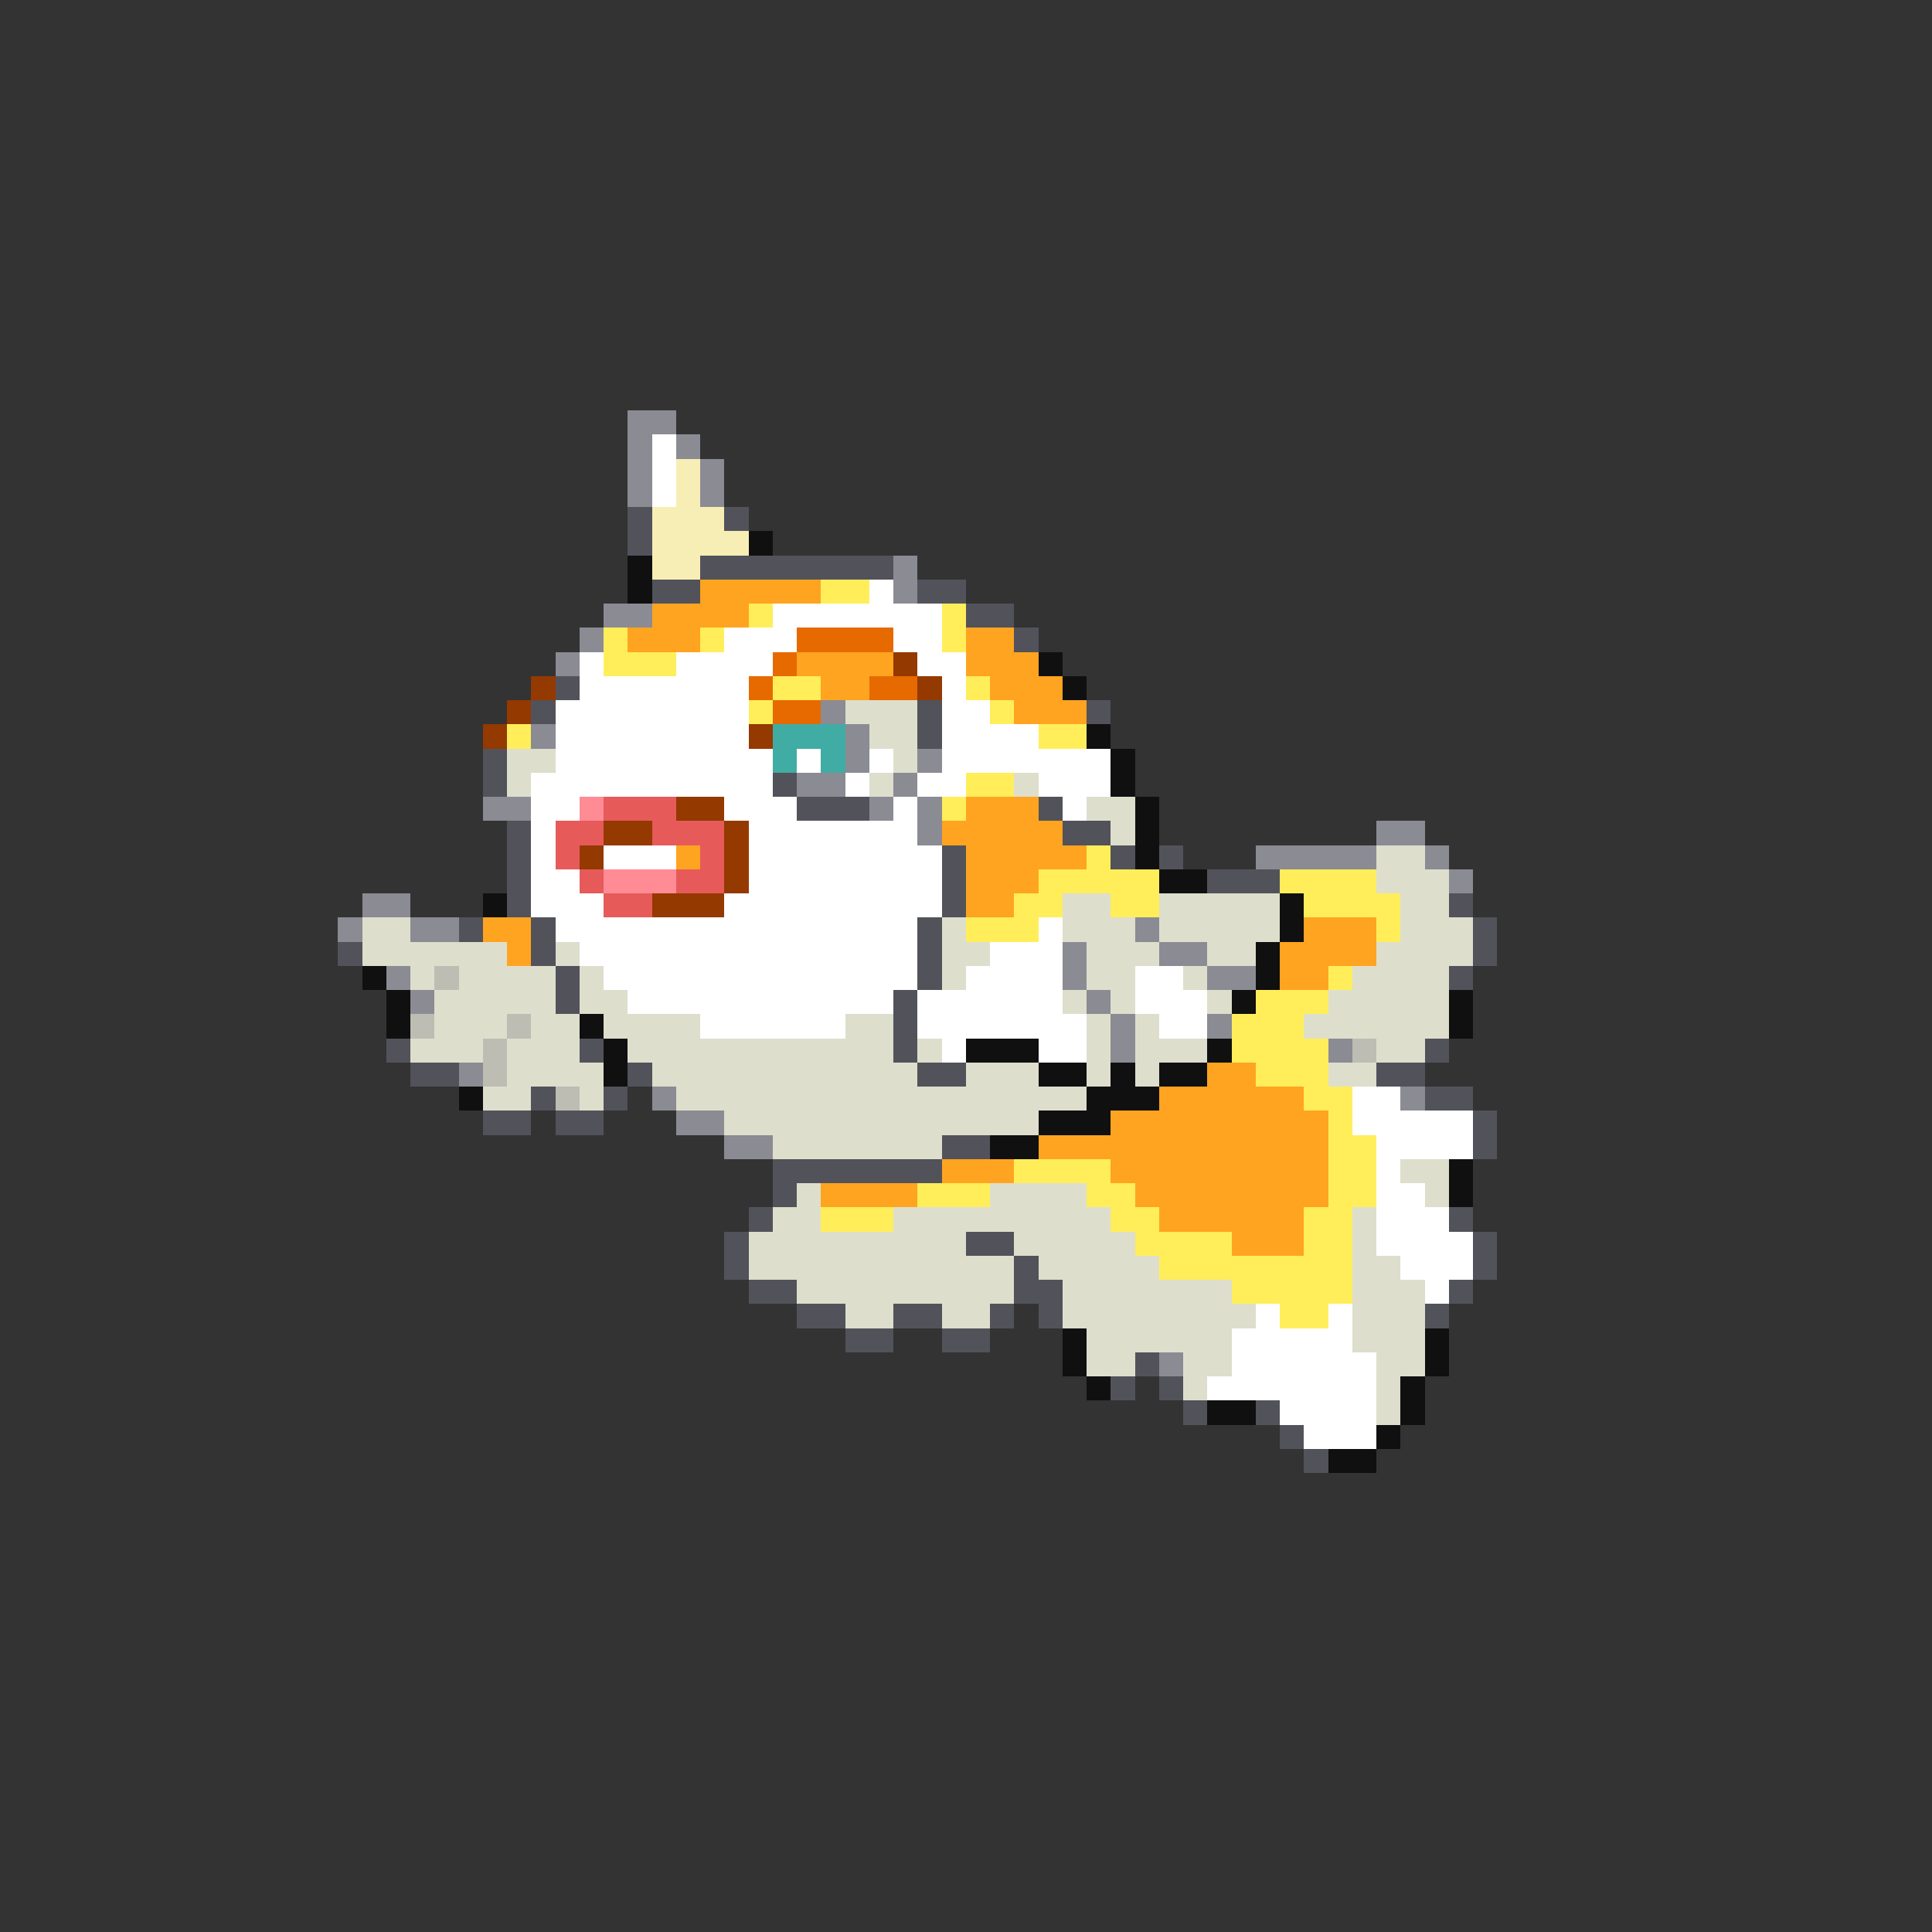 <svg xmlns="http://www.w3.org/2000/svg" viewBox="0 -0.5 80 80" shape-rendering="crispEdges">
<rect x="0" y="-0.5" width="80" height="80" fill="#333333" stroke="none"/>
<path stroke="#8b8b94" d="M26 17h2M26 18h1M28 18h1M26 19h1M29 19h1M26 20h1M29 20h1M37 23h1M37 24h1M25 25h2M24 26h1M23 27h1M34 29h1M22 30h1M35 30h1M35 31h1M38 31h1M33 32h2M37 32h1M20 33h2M36 33h1M38 33h1M38 34h1M57 34h2M52 35h5M59 35h1M60 36h1M15 37h2M14 38h1M17 38h2M47 38h1M44 39h1M48 39h2M16 40h1M44 40h1M50 40h2M17 41h1M45 41h1M46 42h1M50 42h1M46 43h1M55 43h1M19 44h1M27 45h1M58 45h1M28 46h2M30 47h2M48 56h1" />
<path stroke="#ffffff" d="M27 18h1M27 19h1M27 20h1M36 24h1M32 25h7M30 26h3M37 26h2M24 27h1M28 27h4M38 27h2M24 28h7M39 28h1M23 29h8M39 29h2M23 30h8M39 30h4M23 31h9M33 31h1M36 31h1M39 31h7M22 32h10M35 32h1M38 32h2M43 32h3M22 33h2M30 33h3M37 33h1M44 33h1M22 34h1M31 34h7M22 35h1M25 35h3M31 35h8M22 36h2M31 36h8M22 37h3M30 37h9M23 38h15M43 38h1M24 39h14M41 39h3M25 40h13M40 40h4M47 40h2M26 41h11M38 41h6M47 41h3M29 42h6M38 42h7M48 42h2M39 43h1M43 43h2M56 45h2M56 46h5M57 47h4M57 48h1M57 49h2M57 50h3M57 51h4M58 52h3M59 53h1M52 54h1M55 54h1M51 55h5M51 56h6M50 57h7M53 58h4M54 59h3" />
<path stroke="#f6eeb4" d="M28 19h1M28 20h1M27 21h3M27 22h4M27 23h2" />
<path stroke="#52525a" d="M26 21h1M30 21h1M26 22h1M29 23h8M27 24h2M38 24h2M40 25h2M42 26h1M23 28h1M22 29h1M38 29h1M45 29h1M38 30h1M20 31h1M20 32h1M32 32h1M33 33h3M43 33h1M21 34h1M44 34h2M21 35h1M39 35h1M46 35h1M48 35h1M21 36h1M39 36h1M50 36h3M21 37h1M39 37h1M60 37h1M19 38h1M22 38h1M38 38h1M61 38h1M14 39h1M22 39h1M38 39h1M61 39h1M23 40h1M38 40h1M60 40h1M23 41h1M37 41h1M37 42h1M16 43h1M24 43h1M37 43h1M59 43h1M17 44h2M26 44h1M38 44h2M57 44h2M22 45h1M25 45h1M59 45h2M20 46h2M23 46h2M61 46h1M39 47h2M61 47h1M32 48h7M32 49h1M31 50h1M60 50h1M30 51h1M40 51h2M61 51h1M30 52h1M42 52h1M61 52h1M31 53h2M42 53h2M60 53h1M33 54h2M37 54h2M41 54h1M43 54h1M59 54h1M35 55h2M39 55h2M47 56h1M46 57h1M48 57h1M49 58h1M52 58h1M53 59h1M54 60h1" />
<path stroke="#101010" d="M31 22h1M26 23h1M26 24h1M43 27h1M44 28h1M45 30h1M46 31h1M46 32h1M47 33h1M47 34h1M47 35h1M48 36h2M20 37h1M53 37h1M53 38h1M52 39h1M15 40h1M52 40h1M16 41h1M51 41h1M60 41h1M16 42h1M24 42h1M60 42h1M25 43h1M40 43h3M50 43h1M25 44h1M43 44h2M46 44h1M48 44h2M19 45h1M45 45h3M43 46h3M41 47h2M60 48h1M60 49h1M44 55h1M59 55h1M44 56h1M59 56h1M45 57h1M58 57h1M50 58h2M58 58h1M57 59h1M55 60h2" />
<path stroke="#ffa420" d="M29 24h5M27 25h4M26 26h3M40 26h2M33 27h4M40 27h3M34 28h2M41 28h3M42 29h3M40 33h3M39 34h5M28 35h1M40 35h5M40 36h3M40 37h2M20 38h2M54 38h3M21 39h1M53 39h4M53 40h2M50 44h2M48 45h6M46 46h9M43 47h12M39 48h3M46 48h9M34 49h4M47 49h8M48 50h6M51 51h3" />
<path stroke="#ffee5a" d="M34 24h2M31 25h1M39 25h1M25 26h1M29 26h1M39 26h1M25 27h3M32 28h2M40 28h1M31 29h1M41 29h1M21 30h1M43 30h2M40 32h2M39 33h1M45 35h1M43 36h5M53 36h4M42 37h2M46 37h2M54 37h4M40 38h3M57 38h1M55 40h1M52 41h3M51 42h3M51 43h4M52 44h3M54 45h2M55 46h1M55 47h2M42 48h4M55 48h2M38 49h3M45 49h2M55 49h2M34 50h3M46 50h2M54 50h2M47 51h4M54 51h2M48 52h8M51 53h5M53 54h2" />
<path stroke="#e66a00" d="M33 26h4M32 27h1M31 28h1M36 28h2M32 29h2" />
<path stroke="#943900" d="M37 27h1M22 28h1M38 28h1M21 29h1M20 30h1M31 30h1M28 33h2M25 34h2M30 34h1M24 35h1M30 35h1M30 36h1M27 37h3" />
<path stroke="#dedecd" d="M35 29h3M36 30h2M21 31h2M37 31h1M21 32h1M36 32h1M42 32h1M45 33h2M46 34h1M57 35h2M57 36h3M44 37h2M48 37h5M58 37h2M15 38h2M39 38h1M44 38h3M48 38h5M58 38h3M15 39h6M23 39h1M39 39h2M45 39h3M50 39h2M57 39h4M17 40h1M19 40h4M24 40h1M39 40h1M45 40h2M49 40h1M56 40h4M18 41h5M24 41h2M44 41h1M46 41h1M50 41h1M55 41h5M18 42h3M22 42h2M25 42h4M35 42h2M45 42h1M47 42h1M54 42h6M17 43h3M21 43h3M26 43h11M38 43h1M45 43h1M47 43h3M57 43h2M21 44h4M27 44h11M40 44h3M45 44h1M47 44h1M55 44h2M20 45h2M24 45h1M28 45h17M30 46h13M32 47h7M58 48h2M33 49h1M41 49h4M59 49h1M32 50h2M37 50h9M56 50h1M31 51h9M42 51h5M56 51h1M31 52h11M43 52h5M56 52h2M33 53h9M44 53h7M56 53h3M35 54h2M39 54h2M44 54h8M56 54h3M45 55h6M56 55h3M45 56h2M49 56h2M57 56h2M49 57h1M57 57h1M57 58h1" />
<path stroke="#41aca4" d="M32 30h3M32 31h1M34 31h1" />
<path stroke="#ff8b94" d="M24 33h1M25 36h3" />
<path stroke="#e65a5a" d="M25 33h3M23 34h2M27 34h3M23 35h1M29 35h1M24 36h1M28 36h2M25 37h2" />
<path stroke="#bdbdb4" d="M18 40h1M17 42h1M21 42h1M20 43h1M56 43h1M20 44h1M23 45h1" />
</svg>
